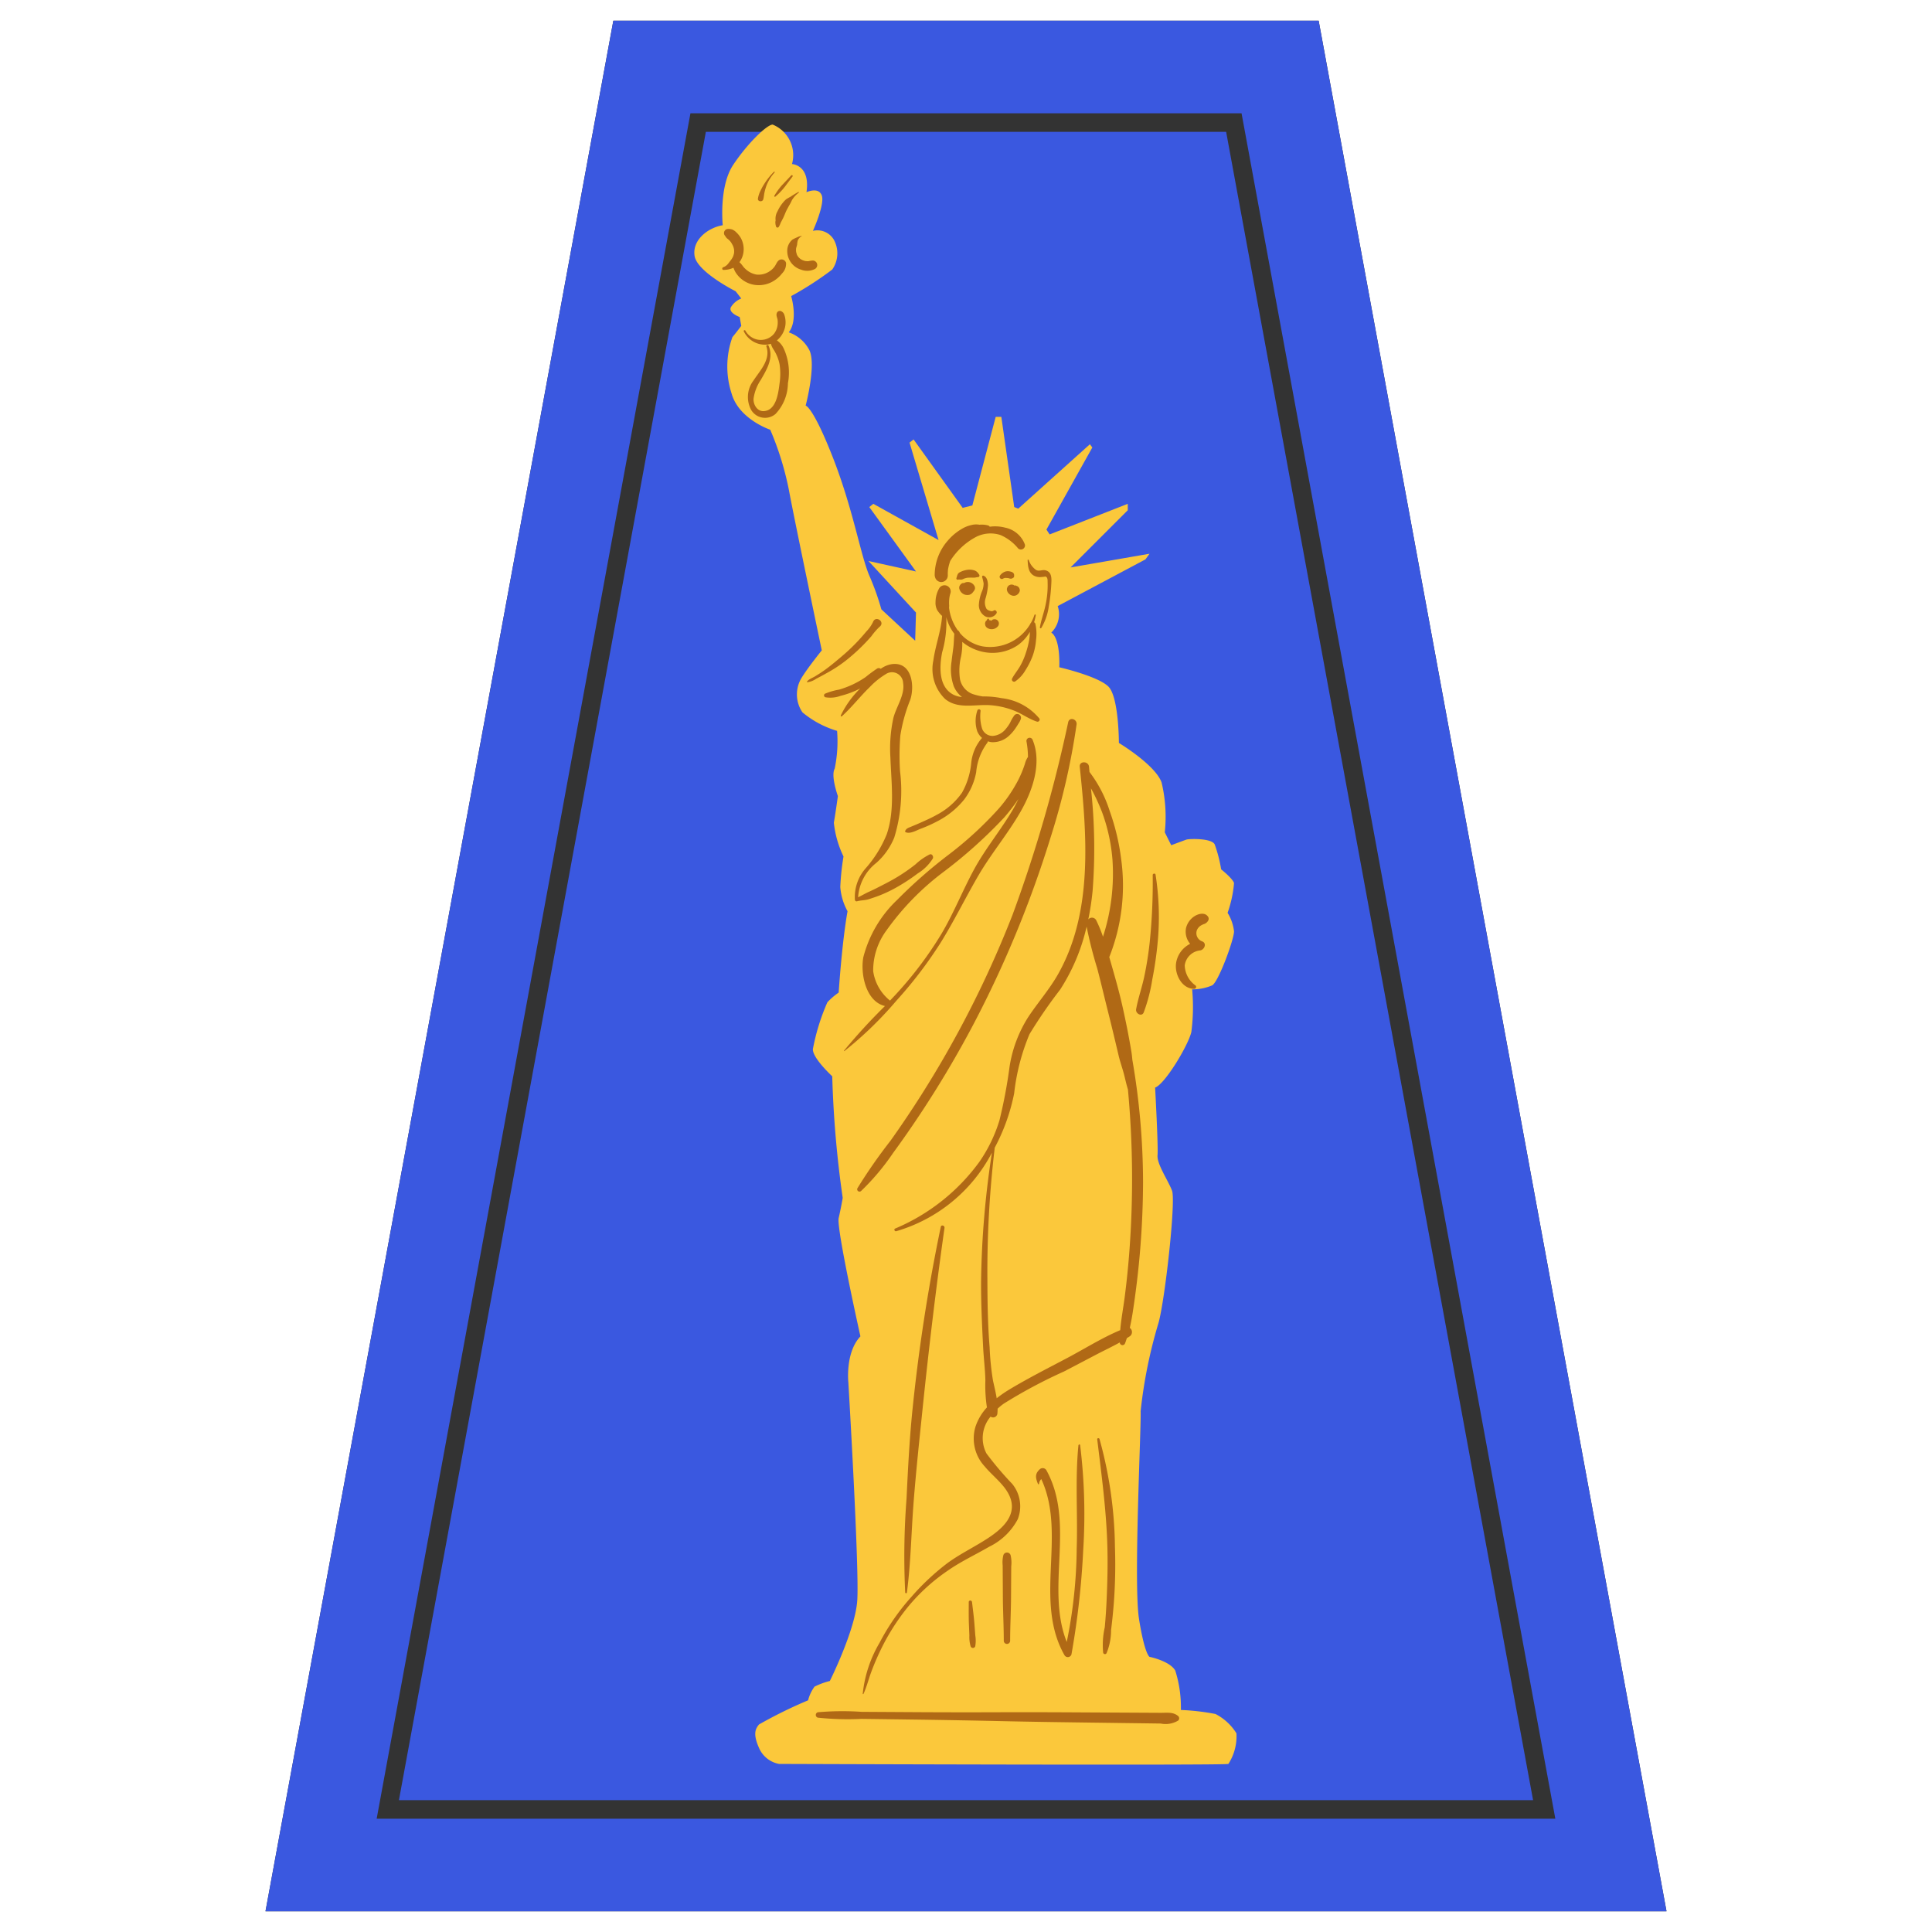 <svg xmlns="http://www.w3.org/2000/svg" width="150" height="150" viewBox="0 0 150 150">
  <defs>
    <style>
      .cls-1 {
        fill: #3a58e0;
      }

      .cls-2 {
        fill: #333;
      }

      .cls-3 {
        fill: #fbc83b;
      }

      .cls-4 {
        fill: #b06915;
      }
    </style>
  </defs>
  <g id="Layer_7" data-name="Layer 7">
    <g>
      <g>
        <polygon class="cls-1" points="25.792 144.078 51.211 5.922 98.789 5.922 124.208 144.078 25.792 144.078"/>
        <path class="cls-2" d="M95.197,10.236l23.831,129.529H30.972L54.803,10.236H95.197m7.184-8.627H47.619L20.613,148.391H129.387L102.381,1.609Z"/>
        <path class="cls-1" d="M96.394,8.798l24.361,132.404H29.245L53.606,8.798H96.394m5.987-7.189H47.619l-27.006,146.783H129.387L102.381,1.609Z"/>
      </g>
      <path class="cls-3" d="M57.114,22.613s-3.001-1.5-3.188-2.751,1.063-2.188,2.188-2.376c0,0-.313-3.001.813-4.689S59.552,9.673,59.99,9.673a2.56,2.56,0,0,1,1.5,3.063s1.438.063,1.125,2.188c0,0,.938-.438,1.188.25s-.688,2.751-.688,2.751a1.477,1.477,0,0,1,1.625.688,2.193,2.193,0,0,1-.125,2.313,25.414,25.414,0,0,1-3.188,2.063s.563,1.875-.188,2.813a2.869,2.869,0,0,1,1.563,1.313c.625,1.063-.25,4.376-.25,4.376s.563.063,2.125,4.063,2.125,7.502,2.813,9.127a19.934,19.934,0,0,1,.938,2.626l2.626,2.438.063-2.188-3.688-4.001,3.688.813L67.492,39.367l.313-.25,5.064,2.813L70.617,34.366l.313-.25,3.813,5.314.75-.188,1.813-6.877h.438l1,7.002.313.125L84.62,34.491l.188.25-3.563,6.376.25.375L87.559,39.117v.5l-4.438,4.438,6.126-1.063-.313.438-6.814,3.626a2.006,2.006,0,0,1-.5,2.063s.688.25.625,2.688c0,0,3.001.688,3.813,1.5s.813,4.376.813,4.376,2.813,1.688,3.313,3.063a11.436,11.436,0,0,1,.25,3.876l.5,1s1-.375,1.188-.438,1.938-.125,2.188.375a10.942,10.942,0,0,1,.5,1.938s.875.688,1,1.063a9.196,9.196,0,0,1-.5,2.313,3.489,3.489,0,0,1,.5,1.438c0,.625-1.188,3.876-1.688,4.188a3.833,3.833,0,0,1-1.563.313,15.038,15.038,0,0,1-.063,3.313c-.25,1.063-2.063,4.063-2.813,4.313,0,0,.25,4.564.188,5.251s.813,1.938,1.125,2.751-.563,8.627-1.063,10.315a37.502,37.502,0,0,0-1.375,6.814c.063,1.063-.563,13.378-.125,16.129s.813,2.938.813,2.938,1.563.313,2,1.063a9.452,9.452,0,0,1,.438,3.063,17.723,17.723,0,0,1,2.688.313,4.159,4.159,0,0,1,1.625,1.5,3.954,3.954,0,0,1-.625,2.376c-.25.125-34.883,0-34.883,0A2.109,2.109,0,0,1,58.927,135.701c-.5-1.125-.25-1.5,0-1.813a35.272,35.272,0,0,1,3.813-1.875,3.072,3.072,0,0,1,.5-1.063,5.795,5.795,0,0,1,1.188-.438s1.938-3.876,2.125-6.189-.688-17.004-.688-17.004-.25-2.313.938-3.563c0,0-1.875-8.377-1.688-9.19s.313-1.563.313-1.563a82.046,82.046,0,0,1-.813-9.44s-1.563-1.438-1.5-2.125a16.545,16.545,0,0,1,1.125-3.626,5.566,5.566,0,0,1,.875-.75s.25-3.876.688-6.314a4.615,4.615,0,0,1-.563-1.875,19.228,19.228,0,0,1,.25-2.376,7.863,7.863,0,0,1-.75-2.626c.125-.688.313-2.063.313-2.063s-.563-1.563-.25-2.125a10.29,10.29,0,0,0,.188-2.938,7.559,7.559,0,0,1-2.688-1.438,2.464,2.464,0,0,1-.063-2.688c.5-.813,1.563-2.125,1.563-2.125s-2.125-10.127-2.563-12.503a23.553,23.553,0,0,0-1.438-4.626s-2.438-.813-3.001-2.813a6.76,6.76,0,0,1,.063-4.376c.313-.375.688-.875.688-.875l-.125-.688s-.875-.313-.688-.75a1.662,1.662,0,0,1,.813-.688Z"/>
      <g>
        <path class="cls-4" d="M61.028,20.405a.362.362,0,0,0-.528-.215c-.19.127-.239.342-.371.52a1.486,1.486,0,0,1-.374.349,1.531,1.531,0,0,1-1.012.26,1.673,1.673,0,0,1-.887-.457c-.145-.128-.23-.289-.361-.424-.028-.029-.057-.055-.086-.08a1.69,1.69,0,0,0,.299-.684,1.79,1.79,0,0,0-.186-1.186,1.902,1.902,0,0,0-.363-.456.952.952,0,0,0-.321-.218,1.062,1.062,0,0,0-.316-.04.321.321,0,0,0-.224.541c-.025-.032.032.049.031.047a.898.898,0,0,0,.095.126c.039.039.087.067.129.102-.057-.047.038.037.039.038a1.524,1.524,0,0,1,.127.136c.007.01.022.029.028.038.019.028.037.056.054.084.037.063.071.128.104.193q.017.038 0-.005l.015.037c.014.038.027.075.038.114.009.032.017.064.024.096l.009.048a1.251,1.251,0,0,1,.006.207.461.461,0,0,1-.02.137,1.256,1.256,0,0,1-.063.204,1.452,1.452,0,0,1-.167.275c-.086.107-.163.221-.251.325a.851.851,0,0,1-.348.233c-.103.041-.099.208.028.206a1.864,1.864,0,0,0,.771-.168,1.701,1.701,0,0,0,.296.545,2.101,2.101,0,0,0,1.394.791,2.204,2.204,0,0,0,1.502-.358A2.413,2.413,0,0,0,60.718,21.23,1.055,1.055,0,0,0,61.028,20.405Z"/>
        <path class="cls-4" d="M63.423,20.441A.357.357,0,0,0,63.01,20.237l.007-.001-.009.001h-0l-.001 0c-.039.004-.079.009-.118.015-.038.008-.077.017-.115.026.088-.021.004-.001-.018-0q-.059.004-.118.001c-.02-.001-.146-.019-.049-.001-.029-.005-.058-.01-.087-.017a1.324,1.324,0,0,1-.176-.056c-.015-.008-.06-.028-.069-.033-.035-.019-.069-.039-.102-.061-.007-.005-.041-.031-.044-.033-.023-.019-.045-.038-.066-.059-.028-.028-.054-.057-.08-.086l-.008-.008-.007-.014c-.02-.034-.042-.066-.061-.101l-.02-.04c-.015-.071-.042-.139-.056-.212-.003-.016-.008-.103-.005-.024-.001-.039-.006-.078-.006-.118,0-.039.003-.078.006-.118a.072.072,0,0,0,0-.014l.005-.017c.018-.072.041-.142.06-.214a.219.219,0,0,0,.016-.095q.005-.051-.001-.006c.006-.05.014-.101.022-.15a1.531,1.531,0,0,1,.035-.151.729.729,0,0,1,.307-.325.008.008,0,0,0-.006-.014,1.176,1.176,0,0,0-.374.122,3.455,3.455,0,0,0-.34.164,1.113,1.113,0,0,0-.41.876,1.509,1.509,0,0,0,1.07,1.461,1.317,1.317,0,0,0,1.087-.055A.354.354,0,0,0,63.423,20.441Z"/>
        <path class="cls-4" d="M60.09,13.336a5.11,5.11,0,0,0-.752.943,4.037,4.037,0,0,0-.286.517,2.059,2.059,0,0,0-.207.628c-.026.239.351.278.412.056.05-.181.06-.371.101-.555a4.036,4.036,0,0,1,.164-.551,3.381,3.381,0,0,1,.62-.986A.037.037,0,0,0,60.09,13.336Z"/>
        <path class="cls-4" d="M61.431,13.617l-.708.752a5.159,5.159,0,0,0-.604.831c-.033.052.039.102.082.064a5.185,5.185,0,0,0,.718-.743q.309-.411.617-.822C61.583,13.637,61.483,13.562,61.431,13.617Z"/>
        <path class="cls-4" d="M61.981,14.908a6.973,6.973,0,0,0-.622.378,2.558,2.558,0,0,0-.33.192,2.218,2.218,0,0,0-.257.273,2.897,2.897,0,0,0-.403.65,1.111,1.111,0,0,0-.128.834l-.031-.116a1.018,1.018,0,0,0,.051.492.121.121,0,0,0,.188.024,1.319,1.319,0,0,0,.158-.331c.06-.113.12-.226.179-.341.121-.238.198-.49.329-.725.064-.116.123-.235.193-.348a3.317,3.317,0,0,0,.169-.332,1.954,1.954,0,0,1,.543-.602C62.046,14.932,62.01,14.894,61.981,14.908Z"/>
        <path class="cls-4" d="M60.845,27.051a1.548,1.548,0,0,0-.526-.623,1.862,1.862,0,0,0,.63-1.018,1.767,1.767,0,0,0,.019-.678,1.47,1.47,0,0,0-.066-.267.45.45,0,0,0-.291-.318.251.251,0,0,0-.304.172c-.058.173.029.32.062.489a1.756,1.756,0,0,1,.007.384,1.385,1.385,0,0,1-.281.719,1.332,1.332,0,0,1-1.476.402,1.413,1.413,0,0,1-.751-.646c-.035-.066-.153-.02-.123.052a1.82,1.82,0,0,0,1.638,1.042,1.339,1.339,0,0,0,.466-.074,1.548,1.548,0,0,0,.194.425,3.278,3.278,0,0,1,.483,1.173,4.996,4.996,0,0,1-.003,1.488c-.091.725-.246,2.09-1.22,2.147-.516.03-.82-.503-.798-.96a3.49,3.49,0,0,1,.567-1.472c.464-.804,1.021-1.717.593-2.658-.042-.092-.197-.027-.164.069.353,1.024-.495,1.868-1.007,2.655a2.104,2.104,0,0,0-.167,2.283,1.252,1.252,0,0,0,1.887.3,3.529,3.529,0,0,0,.96-2.385A4.48,4.48,0,0,0,60.845,27.051Z"/>
        <path class="cls-4" d="M67.778,48.3a2.88,2.88,0,0,1-.528.742q-.284.345-.589.673a14.785,14.785,0,0,1-1.258,1.203c-.45.382-.91.773-1.39,1.116-.242.173-.495.333-.75.488-.192.116-.485.213-.609.403a.03.03,0,0,0,.026.045,1.536,1.536,0,0,0,.686-.271c.28-.14.553-.292.827-.444A10.927,10.927,0,0,0,65.693,51.27a14.783,14.783,0,0,0,1.33-1.194q.329-.333.637-.688a4.92,4.92,0,0,1,.613-.708C68.778,48.296,67.981,47.736,67.778,48.3Z"/>
        <path class="cls-4" d="M72.177,66.339a4.638,4.638,0,0,0-1.096.767,13.76,13.76,0,0,1-1.511,1.041c-.463.277-.946.517-1.425.763-.238.123-.48.24-.725.348-.226.1-.542.292-.797.405a3.694,3.694,0,0,1,1.422-2.675,5.256,5.256,0,0,0,1.385-1.961,12.323,12.323,0,0,0,.449-5.149,18.977,18.977,0,0,1,.024-2.776,12.617,12.617,0,0,1,.767-2.766c.357-1.061.143-2.957-1.404-2.776a1.971,1.971,0,0,0-.883.365.254.254,0,0,0-.271-.026,11.26,11.26,0,0,0-.92.68,7.344,7.344,0,0,1-.997.569,7.559,7.559,0,0,1-1.043.393,4.909,4.909,0,0,0-1.104.32.152.152,0,0,0,.036.274,2.31,2.31,0,0,0,1.168-.106,7.126,7.126,0,0,0,1.181-.407c.121-.053.237-.114.355-.173a7.502,7.502,0,0,0-1.509,2.098.053.053,0,0,0,.082.064c.772-.698,1.411-1.536,2.162-2.261a5.991,5.991,0,0,1,1.233-1,.864.864,0,0,1,1.361.672c.159.922-.541,1.86-.757,2.73a11.088,11.088,0,0,0-.23,3.054c.068,1.955.362,4.069-.282,5.96a9.155,9.155,0,0,1-1.609,2.617,3.372,3.372,0,0,0-.865,2.469.132.132,0,0,0,.165.125c.304-.087.596-.066.899-.16.288-.09.574-.188.856-.296a10.529,10.529,0,0,0,1.525-.75,14.388,14.388,0,0,0,1.429-.954,3.609,3.609,0,0,0,1.175-1.161C72.496,66.51,72.368,66.26,72.177,66.339Z"/>
        <path class="cls-4" d="M78.773,55.517a2.908,2.908,0,0,0-.344.586,3.087,3.087,0,0,1-.359.514,1.413,1.413,0,0,1-.978.518.86.86,0,0,1-.841-.56,3.296,3.296,0,0,1-.117-1.385.128.128,0,0,0-.25-.034,2.565,2.565,0,0,0-.012,1.617,1.393,1.393,0,0,0,.376.525c-.006.005-.013.007-.019.013a3.464,3.464,0,0,0-.825,1.948,5.822,5.822,0,0,1-.715,2.287,5.547,5.547,0,0,1-1.966,1.721c-.414.232-.847.424-1.28.617-.26.116-.522.224-.785.332-.17.07-.299.119-.376.291a.076.076,0,0,0,.027.102c.348.165.853-.145,1.186-.27a10.555,10.555,0,0,0,1.291-.582,6.463,6.463,0,0,0,2.062-1.668,5.024,5.024,0,0,0,.943-2.139,4.472,4.472,0,0,1,.834-2.242.274.274,0,0,0,.07-.155,1.338,1.338,0,0,0,.287.068A1.841,1.841,0,0,0,78.336,57.128a3.226,3.226,0,0,0,.517-.603c.076-.111.148-.225.217-.341a1.373,1.373,0,0,0,.192-.383A.294.294,0,0,0,78.773,55.517Z"/>
        <path class="cls-4" d="M79.571,42.271a2.072,2.072,0,0,0-1.538-1.306,3.061,3.061,0,0,0-1.191-.071.196.196,0,0,0-.109-.093,1.844,1.844,0,0,0-.684-.061,1.479,1.479,0,0,0-.669.035,2.37,2.37,0,0,0-.705.288,4.202,4.202,0,0,0-1.084.906,4.074,4.074,0,0,0-1.022,2.715.492.492,0,0,0,.019.085l.003.012a.509.509,0,0,0,.488.411.515.515,0,0,0,.509-.509c-.004-.103-.004-.207.003-.31.003-.051.008-.103.013-.154l.003-.036a.292.292,0,0,0,.008-.033,4.061,4.061,0,0,1,.16-.594l.002-.006A5.317,5.317,0,0,1,75.79,41.681a2.484,2.484,0,0,1,1.89-.14,3.616,3.616,0,0,1,1.365,1.036A.317.317,0,0,0,79.571,42.271Z"/>
        <g>
          <path class="cls-4" d="M75.595,45.902c-.012.016-.025.03-.037.046l-.011.016Z"/>
          <path class="cls-4" d="M75.699,45.653a.308.308,0,0,0-.042-.156l-.011-.021a.586.586,0,0,0-.485-.288.523.523,0,0,0-.313.084.235.235,0,0,0-.165.022.401.401,0,0,0-.103.083.73.73,0,0,0-.058.075.337.337,0,0,0-.038.27.926.926,0,0,0,.049.121.637.637,0,0,0,.264.275.571.571,0,0,0,.179.066.716.716,0,0,0,.278-.003.521.521,0,0,0,.228-.135.568.568,0,0,0,.076-.096.526.526,0,0,0,.099-.139A.308.308,0,0,0,75.699,45.653Z"/>
        </g>
        <g>
          <path class="cls-4" d="M76.03,44.629a1.231,1.231,0,0,0-.138-.188.57.57,0,0,0-.272-.164,1.21,1.21,0,0,0-.588-.024,1.658,1.658,0,0,0-.489.167.391.391,0,0,0-.174.143,1.087,1.087,0,0,0-.057.13.972.972,0,0,0-.029.116c.01-.036-.01.021-.011.022-.006.018-.012.037-.017.055a.098.098,0,0,0,.12.12c.016-.004.033-.007.049-.011l.001-0c.01.002.049.002.062.002.012.001.025-0.0.037,0,.032.001.065.007.096.006a.496.496,0,0,0,.198-.065l.013-.005-.011.004.042-.016c.032-.011.064-.022.097-.031q.049-.014.099-.024c.018-.004.036-.006.053-.01H75.114a3.893,3.893,0,0,1,.406-.008.954.954,0,0,0,.251-.017.738.738,0,0,1,.155-.022A.121.121,0,0,0,76.03,44.629Z"/>
          <path class="cls-4" d="M74.833,44.933c.029-.01.016-.006,0,0Z"/>
        </g>
        <path class="cls-4" d="M78.735,44.713a.275.275,0,0,0-.027-.18.327.327,0,0,0-.179-.134.624.624,0,0,0-.109-.03.734.734,0,0,0-.337-.002.835.835,0,0,0-.449.329.173.173,0,0,0,.236.236.591.591,0,0,1,.058-.033l.002-.001.024-.008a.602.602,0,0,1,.059-.016l.017-.003a.832.832,0,0,1,.128.003c.03.003.06.004.09.005a.67.67,0,0,1,.139.038l-.064-.027a.342.342,0,0,0,.192.037.27.27,0,0,0,.13-.058A.136.136,0,0,0,78.735,44.713Z"/>
        <g>
          <path class="cls-4" d="M78.79,45.458l-.018.003a.292.292,0,0,1,.043.001Z"/>
          <polygon class="cls-4" points="78.789 45.458 78.79 45.458 78.792 45.458 78.789 45.458"/>
          <path class="cls-4" d="M79.149,45.697a.247.247,0,0,0-.068-.106l.049.064a.41.41,0,0,0-.059-.081l-.01-.01a.441.441,0,0,0-.055-.043.208.208,0,0,0-.077-.027.315.315,0,0,0-.044-.027.249.249,0,0,0-.12-.006l.006-.001c-.006-0-.013-0-.019-0-.01-.007-.015-.018-.026-.024a.272.272,0,0,0-.136-.044.278.278,0,0,0-.146.007l-.088.037a.368.368,0,0,0-.132.132l-.037.088a.37.37,0,0,0,0,.195.563.563,0,0,0,.148.247.601.601,0,0,0,.116.087.896.896,0,0,0,.109.047.193.193,0,0,0,.028.009.451.451,0,0,0,.369-.057.685.685,0,0,0,.086-.068.489.489,0,0,0,.041-.051.446.446,0,0,0,.038-.052.922.922,0,0,0,.043-.098l-.033.079.002-.003.033-.079a.25.25,0,0,0,.006-.131A.165.165,0,0,0,79.149,45.697Z"/>
        </g>
        <path class="cls-4" d="M81.156,44.275c-.254-.059-.489.118-.732-.036a1.517,1.517,0,0,1-.552-.758c-.017-.043-.092-.043-.088.012.027.442.045.933.465,1.188a.998.998,0,0,0,.636.115c.054-.005.11-.007.164-.014.096-.012.128-.044.204.028.098.094.078.287.084.413a7.165,7.165,0,0,1-.161,1.747c-.119.589-.34,1.147-.439,1.737a.06.06,0,0,0,.109.046,4.42,4.42,0,0,0,.58-1.664,13.641,13.641,0,0,0,.197-1.769C81.65,44.898,81.665,44.393,81.156,44.275Z"/>
        <path class="cls-4" d="M80.699,55.788a4.456,4.456,0,0,0-2.936-1.583,7.042,7.042,0,0,0-1.47-.134l-.014-.003a4.556,4.556,0,0,1-.771-.187,1.563,1.563,0,0,1-.971-1.131,4.598,4.598,0,0,1,.08-1.782,5.066,5.066,0,0,0,.092-1.132,3.706,3.706,0,0,0,1.494.748,3.526,3.526,0,0,0,2.767-.457,3.285,3.285,0,0,0,.989-1.068,4.719,4.719,0,0,1-.042.558,6.903,6.903,0,0,1-.276,1.091,5.237,5.237,0,0,1-.435.998c-.191.337-.442.629-.623.969a.172.172,0,0,0,.233.233,2.678,2.678,0,0,0,.804-.881,5.833,5.833,0,0,0,.566-1.133,4.774,4.774,0,0,0,.252-1.206,3.59,3.59,0,0,0-.05-1.249.19.19,0,0,0-.102-.128,3.692,3.692,0,0,0,.129-.539.052.052,0,0,0-.101-.028,3.409,3.409,0,0,1-.267.605.208.208,0,0,0-.058.095,3.614,3.614,0,0,1-3.727,1.736A3.099,3.099,0,0,1,74.533,49.155a1.349,1.349,0,0,0-.07-.131.206.206,0,0,0-.101-.083,3.797,3.797,0,0,1-.678-1.763,1.042,1.042,0,0,0,.005-.236,3.253,3.253,0,0,1,.021-.531,2.19,2.19,0,0,1,.086-.368.48.48,0,0,0-.876-.369,2.204,2.204,0,0,0-.286,1.072,1.193,1.193,0,0,0,.138.637,2.48,2.48,0,0,0,.321.392.304.304,0,0,0,.051.036c-.076,1.176-.522,2.31-.681,3.478a3.227,3.227,0,0,0,.916,2.98c.977.803,2.282.413,3.43.477a6.286,6.286,0,0,1,1.902.418c.629.242,1.162.659,1.804.865A.166.166,0,0,0,80.699,55.788Zm-6.681-1.856c-1.17-.605-1.082-2.199-.87-3.284a8.453,8.453,0,0,0,.322-2.734,3.485,3.485,0,0,0,.624,1.292c-.036.362-.032.725-.079,1.086-.046.357-.097.714-.137,1.072a3.891,3.891,0,0,0,.182,1.941,2.104,2.104,0,0,0,.628.813A1.847,1.847,0,0,1,74.018,53.932Z"/>
        <path class="cls-4" d="M77.152,47.402a.273.273,0,0,1-.281.025.533.533,0,0,1-.274-.151,1.018,1.018,0,0,1-.078-.822,4.66,4.66,0,0,0,.187-1.008c-.002-.267-.064-.66-.354-.751-.066-.021-.11.044-.101.101a4.225,4.225,0,0,1,.117.499,1.632,1.632,0,0,1-.1.553,3.189,3.189,0,0,0-.27,1.123,1.005,1.005,0,0,0,.503.886.666.666,0,0,0,.866-.239C77.446,47.489,77.283,47.309,77.152,47.402Z"/>
        <g>
          <path class="cls-4" d="M77.509,48.242a.325.325,0,0,0-.336-.161.251.251,0,0,0-.125.04.333.333,0,0,0-.059.059l-.019.011-.003-.001.009-.011-.011.011a.343.343,0,0,0-.144-.041l-.032-.005 0-.001.017.002-.017-.003 0-.006.002-.009a.078.078,0,0,0-.034-.085.075.075,0,0,0-.091.012.397.397,0,0,0-.055.112.22.22,0,0,0-.064.049.281.281,0,0,0-.039.076.322.322,0,0,0-.029.125.694.694,0,0,0,.013.104.281.281,0,0,0,.007.033.372.372,0,0,0,.166.207.272.272,0,0,0,.038.021.609.609,0,0,0,.151.055.649.649,0,0,0,.327-.013.616.616,0,0,0,.275-.173.336.336,0,0,0,.087-.149l.012-.09A.335.335,0,0,0,77.509,48.242Z"/>
          <path class="cls-4" d="M76.507,48.295l.002-.003c.007-.017.013-.034.021-.05Z"/>
        </g>
        <path class="cls-4" d="M80.178,57.461a.247.247,0,0,0-.477.131,7.096,7.096,0,0,1,.111,1.177,1.638,1.638,0,0,0-.237.532,8.533,8.533,0,0,1-.538,1.295,11.315,11.315,0,0,1-1.495,2.185,28.386,28.386,0,0,1-3.854,3.55,37.843,37.843,0,0,0-4.052,3.555,9.339,9.339,0,0,0-2.609,4.439c-.233,1.295.195,3.431,1.681,3.783a45.75,45.75,0,0,0-3.176,3.462c-.014.018.005.052.027.035a29.083,29.083,0,0,0,4.047-3.923,32.859,32.859,0,0,0,3.423-4.488c1.054-1.697,1.932-3.502,2.939-5.228.983-1.684,2.245-3.184,3.223-4.868C80.126,61.491,80.93,59.295,80.178,57.461Zm-4.556,10.049c-.891,1.641-1.57,3.373-2.521,4.981a28.994,28.994,0,0,1-3.321,4.464c-.221.249-.452.489-.68.731a3.575,3.575,0,0,1-1.306-2.284,5.227,5.227,0,0,1,1.021-3.152,20.627,20.627,0,0,1,4.502-4.6A36.769,36.769,0,0,0,77.963,63.472a14.957,14.957,0,0,0,1.106-1.438c-.135.285-.28.57-.447.852C77.684,64.472,76.503,65.887,75.622,67.51Z"/>
        <path class="cls-4" d="M82.935,56.068a108.445,108.445,0,0,1-4.318,14.949A81.065,81.065,0,0,1,71.541,84.992q-1.153,1.818-2.402,3.573a40.562,40.562,0,0,0-2.567,3.687.181.181,0,0,0,.282.218,18.355,18.355,0,0,0,2.489-2.958q1.18-1.614,2.278-3.286,2.14-3.256,3.961-6.707A85.248,85.248,0,0,0,81.561,65.038a54.298,54.298,0,0,0,2.024-8.791C83.642,55.832,83.036,55.633,82.935,56.068Z"/>
        <path class="cls-4" d="M87.916,82.29c-.018-.207-.039-.415-.073-.623-.196-1.186-.432-2.364-.695-3.537-.254-1.132-.574-2.252-.894-3.366-.044-.152-.087-.304-.13-.456a15.052,15.052,0,0,0,.922-7.615,17.458,17.458,0,0,0-.891-3.729,9.908,9.908,0,0,0-1.567-3.028q-.019-.203-.037-.406c-.042-.458-.767-.459-.719,0,.554,5.296,1.045,11.273-1.679,16.096-.672,1.19-1.576,2.212-2.328,3.348a10.062,10.062,0,0,0-1.442,3.839,38.663,38.663,0,0,1-.784,4.165,11.549,11.549,0,0,1-1.566,3.236,15.538,15.538,0,0,1-6.537,5.172c-.119.056-.033.234.087.205a12.249,12.249,0,0,0,7.43-6.096,70.921,70.921,0,0,0-.842,9.937c-.012,1.721.073,3.441.159,5.159.043.855.156,1.717.174,2.572a11.329,11.329,0,0,0,.12,2.109,4.12,4.12,0,0,0-.895,1.518,3.184,3.184,0,0,0,.728,3.068c.676.822,1.73,1.527,2.033,2.594.371,1.308-.739,2.273-1.712,2.923-1.051.702-2.197,1.236-3.22,1.985a18.685,18.685,0,0,0-2.793,2.616,17.148,17.148,0,0,0-2.476,3.57,9.724,9.724,0,0,0-1.306,3.955c-.001.028.043.043.056.015.253-.55.394-1.138.605-1.705a19.771,19.771,0,0,1,.843-1.941,16.901,16.901,0,0,1,2.139-3.272,14.835,14.835,0,0,1,2.961-2.656c1.025-.716,2.144-1.231,3.22-1.857a4.948,4.948,0,0,0,2.211-2.131,2.75,2.75,0,0,0-.431-2.748,25.052,25.052,0,0,1-2.002-2.365,2.584,2.584,0,0,1,.323-2.855.335.335,0,0,0,.531-.261c.011-.119.015-.238.016-.355a4.587,4.587,0,0,1,.47-.387A38.816,38.816,0,0,1,82.611,106.48q1.261-.658,2.52-1.32c.593-.31,1.216-.602,1.808-.933l-0.0.005a.211.211,0,0,0,.412.056c.053-.128.091-.262.136-.393.081-.052.165-.1.243-.155a.401.401,0,0,0-.013-.645c.15-.646.247-1.308.34-1.958q.214-1.493.364-2.993.314-3.173.325-6.366A56.029,56.029,0,0,0,87.916,82.29Zm-3.091-13.065a42.774,42.774,0,0,0-.124-8.021,15.016,15.016,0,0,1,.886,1.916,13.881,13.881,0,0,1,.784,3.619,15.868,15.868,0,0,1-.735,5.989,10.17,10.17,0,0,0-.516-1.257.371.371,0,0,0-.626-.088A21.206,21.206,0,0,0,84.824,69.225ZM87.685,97.14q-.134,1.784-.363,3.558c-.11.852-.276,1.713-.348,2.576-1.423.597-2.787,1.46-4.142,2.175-1.476.778-2.977,1.541-4.41,2.397a9.572,9.572,0,0,0-1.039.714c-.074-.467-.192-.928-.292-1.398a20.993,20.993,0,0,1-.257-2.572c-.142-1.716-.167-3.438-.172-5.159a81.278,81.278,0,0,1,.566-10.291c.001-.008-.005-.012-.006-.019a15.197,15.197,0,0,0,1.518-4.236,16.659,16.659,0,0,1,1.185-4.583A37.636,37.636,0,0,1,82.304,76.84a15.182,15.182,0,0,0,2.061-4.897,32.52,32.52,0,0,0,.821,3.235c.298,1.123.558,2.254.843,3.381.284,1.125.552,2.254.818,3.383.124.529.312,1.032.444,1.559.09.36.17.727.281,1.082A75.126,75.126,0,0,1,87.685,97.14Z"/>
        <path class="cls-4" d="M89.717,67.907c-.02-.127-.222-.094-.221.03a45.328,45.328,0,0,1-.232,5.208q-.142,1.328-.415,2.637c-.18.865-.484,1.712-.641,2.578-.06.329.436.609.589.248a13.119,13.119,0,0,0,.665-2.555c.177-.897.31-1.802.402-2.712A21.015,21.015,0,0,0,89.717,67.907Z"/>
        <path class="cls-4" d="M93.76,71.13c-.256-.32-.758-.177-1.053.027a1.517,1.517,0,0,0-.625.901,1.465,1.465,0,0,0,.321,1.222,2.004,2.004,0,0,0-1.101,1.562c-.088.847.475,1.931,1.417,1.931a.151.151,0,0,0,.106-.256,1.994,1.994,0,0,1-.843-1.564,1.349,1.349,0,0,1,1.18-1.161c.326-.029.566-.534.189-.699a.677.677,0,0,1-.422-.88.79.79,0,0,1,.347-.379,1.249,1.249,0,0,1,.24-.103.587.587,0,0,0,.287-.256A.29.29,0,0,0,93.76,71.13Z"/>
        <path class="cls-4" d="M73.041,95.256a138.177,138.177,0,0,0-2.18,14.038c-.244,2.338-.365,4.696-.476,7.043a58.165,58.165,0,0,0-.106,7.295.067.067,0,0,0,.135,0c.306-2.334.338-4.711.523-7.06.185-2.353.435-4.697.677-7.044.489-4.745,1.048-9.468,1.717-14.193C73.356,95.15,73.082,95.063,73.041,95.256Z"/>
        <path class="cls-4" d="M86.564,120.109a32.455,32.455,0,0,0-1.199-8.385c-.028-.092-.189-.081-.177.024.338,2.778.715,5.56.789,8.361.037,1.386.002,2.771-.061,4.156q-.047,1.037-.141,2.072a6.223,6.223,0,0,0-.125,1.986.144.144,0,0,0,.26.034,4.641,4.641,0,0,0,.353-1.79q.129-1.033.211-2.071A39.973,39.973,0,0,0,86.564,120.109Z"/>
        <path class="cls-4" d="M83.861,112.197c-.012-.081-.125-.052-.132.018-.264,2.654-.046,5.345-.134,8.01a37.456,37.456,0,0,1-.773,7.258c-1.672-4.224.703-9.193-1.582-13.337a.334.334,0,0,0-.518-.067c-.389.361-.321.664-.137,1.127a.045.045,0,0,0,.088-.012.578.578,0,0,1,.173-.357c1.99,4.293-.612,9.438,1.805,13.679a.297.297,0,0,0,.537-.07,63.873,63.873,0,0,0,.913-8.107A43.853,43.853,0,0,0,83.861,112.197Z"/>
        <path class="cls-4" d="M78.463,120.745a.295.295,0,0,0-.563,0,2.311,2.311,0,0,0-.052.8q.003.427.005.853.005.82.01,1.641c.007,1.116.07,2.233.07,3.348a.247.247,0,0,0,.494,0c0-1.115.063-2.232.07-3.348q.005-.821.01-1.641.003-.394.005-.788A2.525,2.525,0,0,0,78.463,120.745Z"/>
        <path class="cls-4" d="M75.721,126.969q-.032-.43-.065-.86c-.043-.575-.121-1.148-.188-1.721-.018-.158-.255-.168-.255,0,0.0.573-.011,1.148.013,1.721l.036.86a2.595,2.595,0,0,0,.095.844.189.189,0,0,0,.361,0A2.53,2.53,0,0,0,75.721,126.969Z"/>
        <path class="cls-4" d="M91.48,133.24c-.392-.338-.868-.255-1.366-.257l-1.675-.009q-1.795-.01-3.59-.019c-2.393-.013-4.786-.027-7.179-.017q-3.59.015-7.179-.01-1.795-.011-3.59-.021a22.093,22.093,0,0,0-3.408.032.219.219,0,0,0,0,.419,22.051,22.051,0,0,0,3.408.095q1.795.023,3.59.047,3.59.047,7.179.126c2.393.055,4.786.086,7.179.118l3.59.048q.838.011,1.675.023a1.894,1.894,0,0,0,1.366-.235A.241.241,0,0,0,91.48,133.24Z"/>
      </g>
    </g>
  </g>
</svg>
